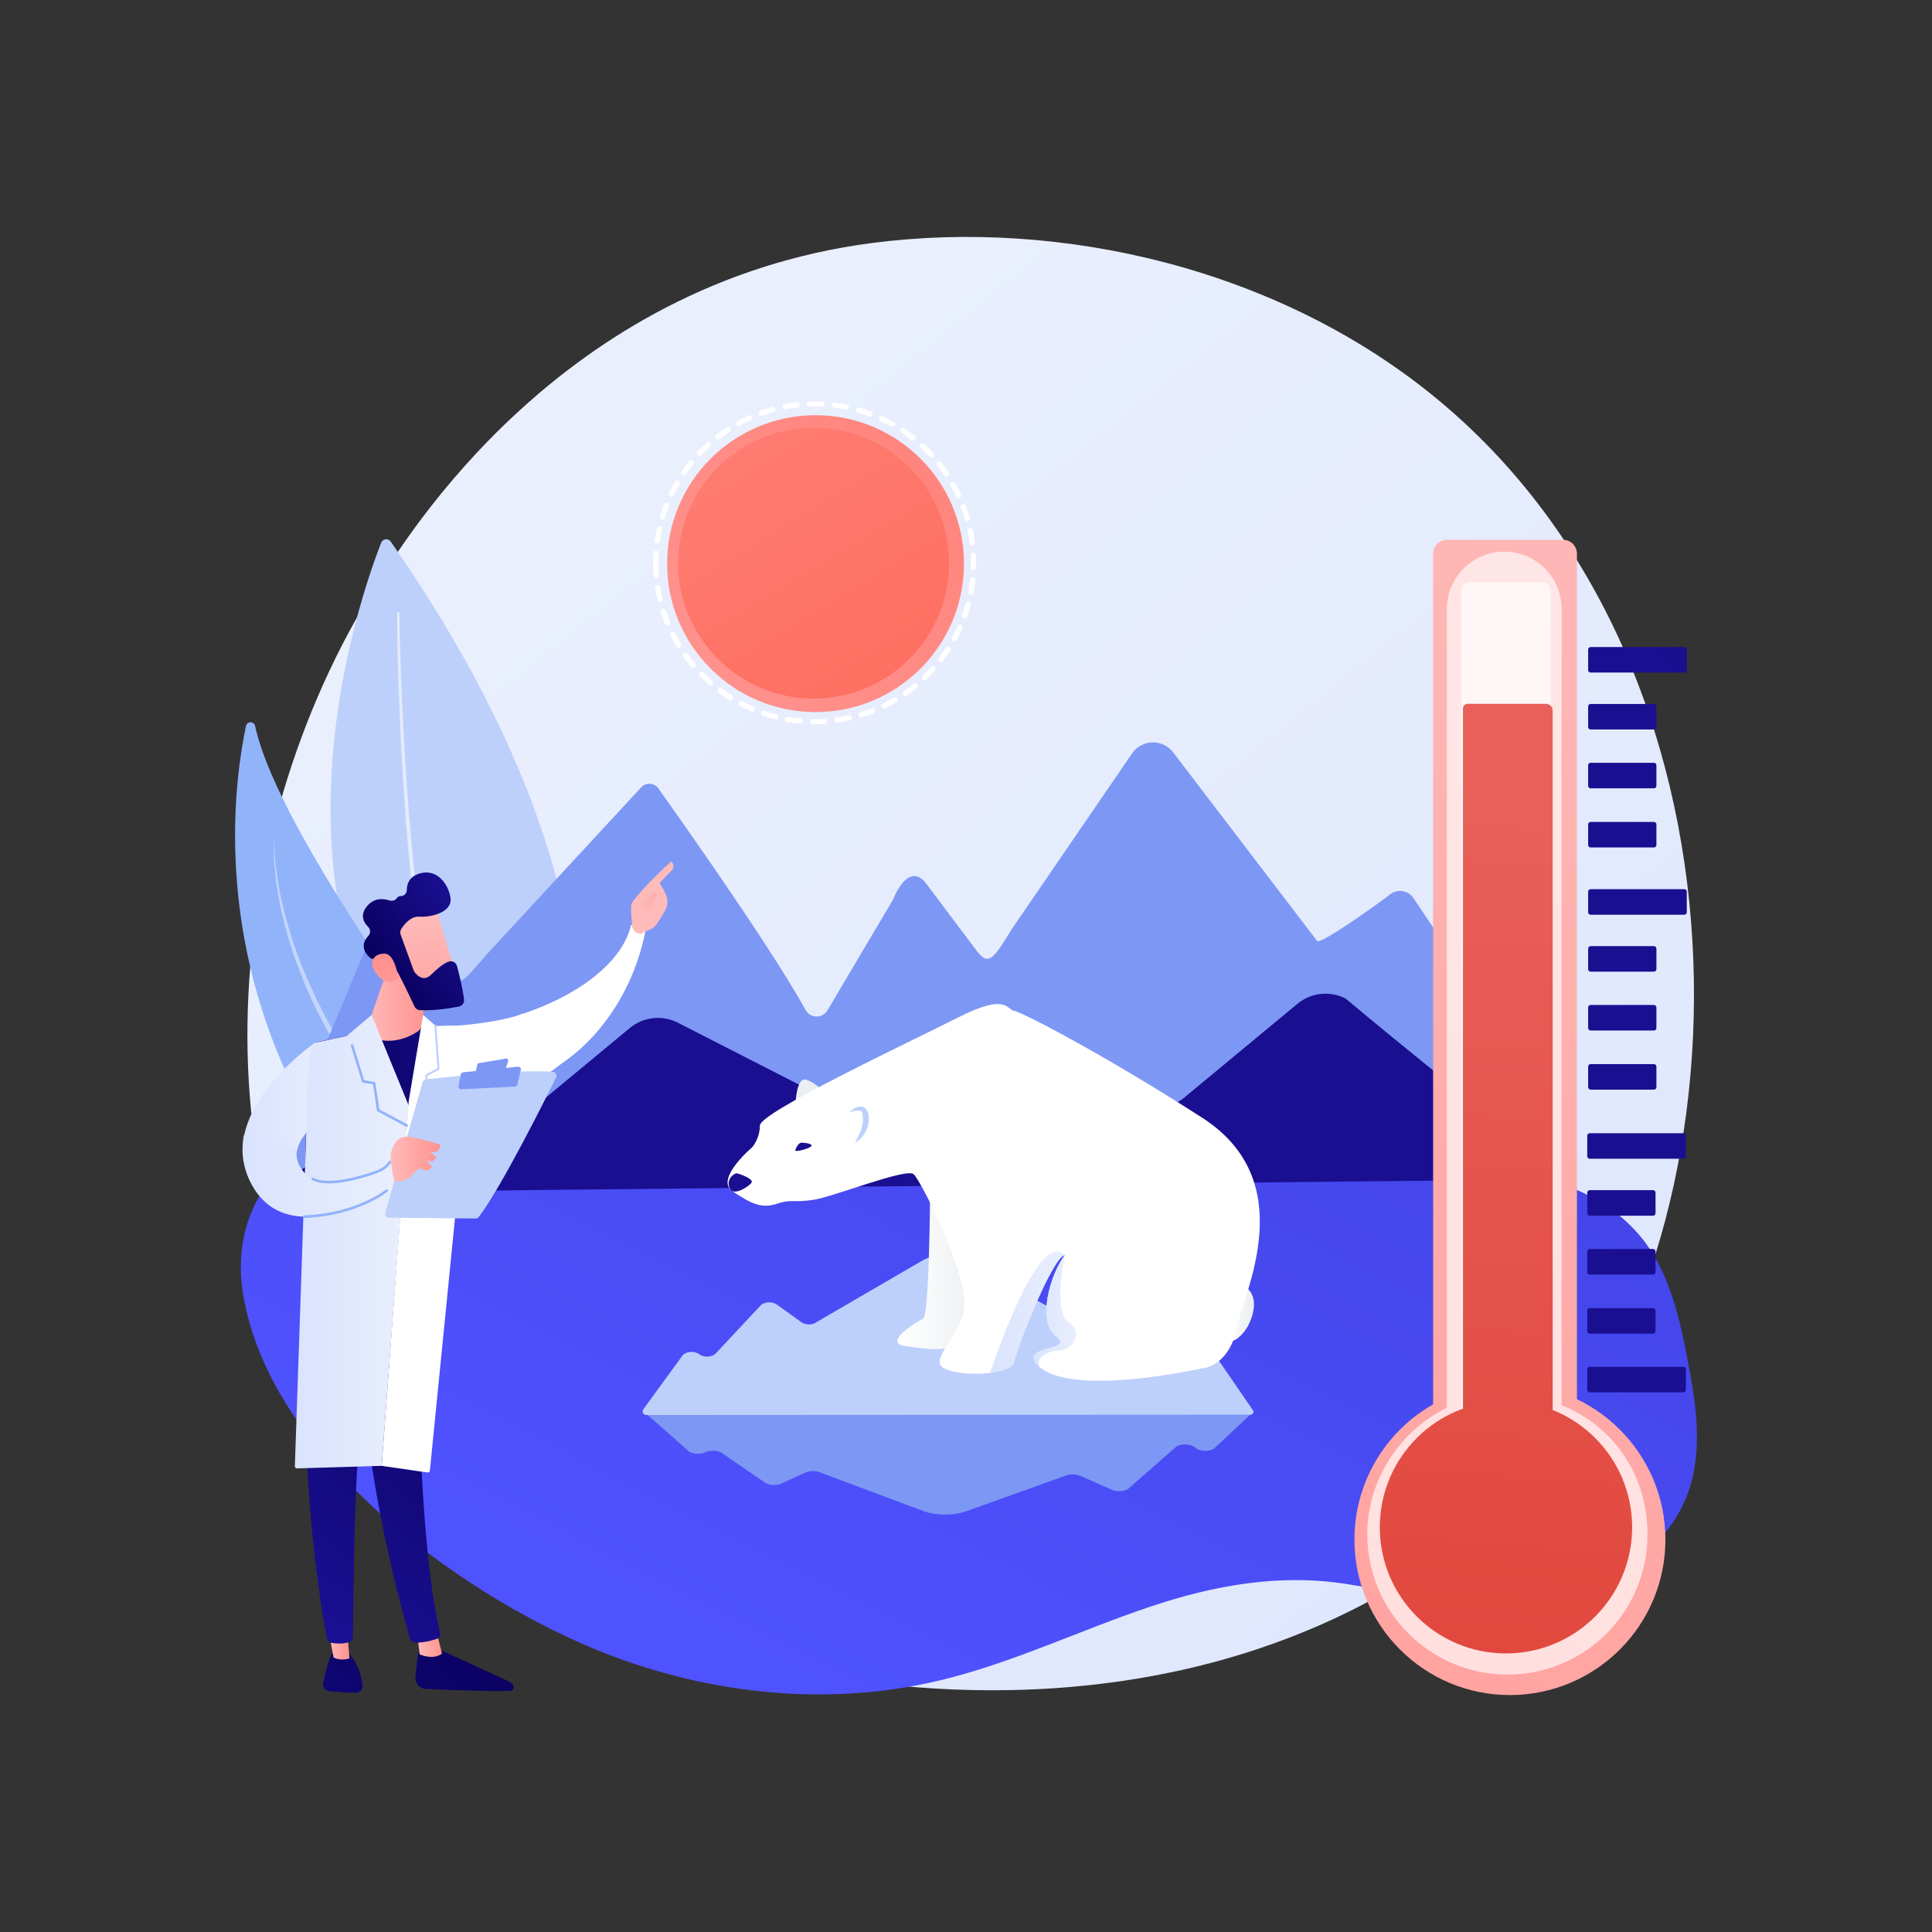 <?xml version="1.0" encoding="utf-8"?>
<!-- Generator: Adobe Illustrator 27.5.0, SVG Export Plug-In . SVG Version: 6.00 Build 0)  -->
<svg version="1.1" xmlns="http://www.w3.org/2000/svg" xmlns:xlink="http://www.w3.org/1999/xlink" x="0px" y="0px"
	 viewBox="0 0 3710 3710" style="enable-background:new 0 0 3710 3710;" xml:space="preserve">
<rect x="0" y="0" width="3710" height="3710" fill="#333333" stroke="none"/>
<g id="Illustration">
	<g>
		<linearGradient id="SVGID_1_" gradientUnits="userSpaceOnUse" x1="3614.123" y1="4069.538" x2="1130.805" y2="985.414">
			<stop  offset="0" style="stop-color:#DAE3FE"/>
			<stop  offset="1" style="stop-color:#E9EFFD"/>
		</linearGradient>
		<path style="fill:url(#SVGID_1_);" d="M2930.946,2853.271c-57.041,60.05-111.012,98.776-153.654,129.372
			c-501.246,359.65-1094.353,254.813-1220.406,229.211c-186.139-37.806-545.942-110.884-806.074-416.793
			c-393.557-462.815-332.274-1191.967-27.005-1673.29c55.839-88.042,350.794-576.697,950.289-655.062
			c362.808-47.425,785.726,48.226,1091.991,304.816C3408.967,1310.13,3363.201,2398.207,2930.946,2853.271z"/>
		<g>
			<path style="fill:#BDD0FB;" d="M731.773,1042.644c-49.632,127.296-310.207,881.022,306.159,1276.898
				c0,0,290.794-447.655-287.4-1279.287C745.475,1032.98,735.015,1034.328,731.773,1042.644z"/>
			<path style="opacity:0.57;fill:#FFFFFF;" d="M767.143,1177.94c0.462,44.146,1.775,88.348,3.441,132.502
				c1.686,44.162,3.846,88.307,6.486,132.421c5.277,88.225,12.386,176.341,22.012,264.147
				c9.686,87.784,21.749,175.322,38.216,261.907c8.104,43.316,17.664,86.31,28.722,128.814
				c11.112,42.477,23.789,84.514,39.466,125.193l0.009,0.024c1.174,3.046-0.164,6.517-2.989,7.752
				c-2.825,1.235-6.066-0.232-7.24-3.279l-0.014-0.035c-15.662-41.394-28.194-83.916-39.136-126.788
				c-10.884-42.9-20.233-86.194-28.113-129.753c-16.017-87.074-27.578-174.914-36.755-262.941
				c-9.116-88.045-15.704-176.328-20.456-264.689c-2.377-44.181-4.273-88.384-5.695-132.6c-1.403-44.222-2.45-88.43-2.647-132.701
				c-0.006-1.392,1.039-2.517,2.335-2.511c1.291,0.005,2.343,1.129,2.358,2.514L767.143,1177.94z"/>
		</g>
		<g>
			<path style="fill:#91B3FA;" d="M1023.096,2560.151c20.747,11.626,46.743-0.794,50.763-24.234
				c10.02-58.422,10.881-169.252-76.96-302.086c-121.294-183.422-460.298-626.651-507.048-839.757
				c-2.07-9.44-15.46-9.466-17.462-0.011c-21.48,101.423-55.313,359.67,69.366,648.241
				C670.318,2339.869,925.853,2505.658,1023.096,2560.151z"/>
			<path style="opacity:0.45;fill:#FFFFFF;" d="M526.932,1610.892c-0.467,11.426,0.332,22.86,1.029,34.25l1.589,17.058
				c0.576,5.678,1.47,11.326,2.188,16.987c0.393,2.826,0.73,5.66,1.168,8.478l1.486,8.433l2.975,16.854l3.679,16.717
				c1.305,5.552,2.262,11.178,3.812,16.673c10.907,44.286,25.406,87.693,43.633,129.478c18.05,41.826,38.264,82.785,61.821,121.815
				l8.642,14.745l4.343,7.359l4.681,7.152l18.72,28.608c3.153,4.75,6.164,9.574,9.432,14.264l9.785,14.082l19.57,28.162
				c26.432,37.313,53.164,74.415,80.481,111.101c27.275,36.716,54.96,73.135,82.636,109.602
				c27.623,36.502,55.601,72.791,81.912,110.383c6.679,9.318,12.905,18.977,19.284,28.512c3.244,4.73,6.176,9.679,9.213,14.552
				c2.987,4.906,6.105,9.726,8.983,14.698c11.548,19.872,21.866,40.51,29.891,62.081c0.251,0.676-0.093,1.426-0.767,1.677
				c-0.65,0.242-1.37-0.068-1.646-0.693l-0.029-0.066l-6.887-15.639l-1.719-3.905c-0.581-1.298-1.301-2.534-1.945-3.804
				l-3.969-7.568c-5.029-10.219-11.137-19.875-16.868-29.714c-2.971-4.862-6.187-9.583-9.267-14.38
				c-3.131-4.765-6.148-9.599-9.493-14.232c-6.573-9.336-12.978-18.771-19.857-27.9c-26.99-36.856-55.226-72.865-83.412-108.934
				l-42.232-54.17c-13.891-18.21-27.878-36.347-41.574-54.714c-13.812-18.276-27.424-36.707-40.921-55.223
				c-6.813-9.211-13.402-18.585-20.08-27.894l-19.948-27.99l-19.632-28.214l-9.816-14.106c-3.279-4.698-6.287-9.616-9.443-14.412
				l-18.723-28.953l-4.679-7.238l-4.344-7.447l-8.64-14.922l-8.639-14.921c-2.844-4.993-5.883-9.879-8.386-15.06l-15.695-30.71
				c-5.461-10.12-9.818-20.786-14.641-31.217c-4.656-10.509-9.711-20.843-13.644-31.661c-17.474-42.528-31.152-86.598-41.175-131.42
				c-1.443-5.559-2.305-11.252-3.399-16.886l-3.131-16.935l-2.421-17.053l-1.205-8.52c-0.345-2.848-0.589-5.71-0.887-8.563
				c-2.52-22.793-3.771-45.803-2.162-68.686c0.007-0.089,0.083-0.156,0.172-0.15
				C526.869,1610.722,526.935,1610.805,526.932,1610.892z"/>
		</g>
		
			<linearGradient id="SVGID_00000041991570550431942260000015797969917350706091_" gradientUnits="userSpaceOnUse" x1="1539.636" y1="3236.191" x2="2448.616" y2="1438.58">
			<stop  offset="0" style="stop-color:#4F52FF"/>
			<stop  offset="1" style="stop-color:#4042E2"/>
		</linearGradient>
		<path style="fill:url(#SVGID_00000041991570550431942260000015797969917350706091_);" d="M467.059,2486.792
			c51.381,306.528,405.391,567.807,672.576,678.944c208.083,86.553,442.885,113.537,662.232,61.8
			c140.173-33.062,271.009-96.736,407.574-142.468c122.829-41.132,248.96-63.642,377.925-43.062
			c123.628,19.728,244.371,45.969,370.627,27.872c121.383-17.399,242.852-88.96,283.926-204.5
			c28.792-80.99,14.88-170.262-1.333-254.674c-16.163-84.153-36.044-171.637-91.183-237.239
			c-126.604-150.623-355.459-128.209-529.281-164.103c-222.377-45.92-445.536-60.975-670.748-90.456
			c-268.145-35.101-541.063-86.498-811.657-71.992c-189.241,10.145-425.893,32.405-572.876,167.313
			C475.955,2295.811,450.831,2389.976,467.059,2486.792z"/>
		<path style="fill:#7D97F4;" d="M519.163,2259.234l195.435-467.572c19.577-46.839,43.537-58.621,63.951-31.452l84.101,111.925
			c21.61,28.759,33.977,2.432,77.741-45.704l290.919-314.555c10.293-10.951,28.346-8.304,35.062,5.141
			c0,0,209.493,292.834,280.518,422.432c9.031,16.478,32.551,16.847,42.124,0.677l125.52-212.023
			c19.576-46.837,43.537-58.622,63.95-31.455l96.397,128.289c21.609,28.758,30.705,21.486,67.125-39.464l231.899-338.632
			c18.755-27.387,58.806-28.419,78.945-2.033l276.249,361.924c4.155,8.101,95.329-55.208,140.933-89.628
			c14.105-10.646,34.256-7.231,44.118,7.433l238.915,355.229l36.592,168.229c6.882,7.083,1.878,19.067-7.929,18.986l-444.407-3.677
			l-893.066,3.897L519.163,2259.234z"/>
		
			<linearGradient id="SVGID_00000175305540216394744370000018028657002338487451_" gradientUnits="userSpaceOnUse" x1="1710.928" y1="385.702" x2="1746.54" y2="1158.981">
			<stop  offset="0" style="stop-color:#09005D"/>
			<stop  offset="1" style="stop-color:#1A0F91"/>
		</linearGradient>
		<path style="fill:url(#SVGID_00000175305540216394744370000018028657002338487451_);" d="M581.436,2244.473l163.15-120.78
			c22.581-16.717,51.986-21.137,78.484-11.799l109.166,38.471c28.05,9.885,59.23,4.321,82.129-14.656l194.939-161.551
			c26.03-21.572,62.4-25.582,92.505-10.201l460.271,235.165c28.611,14.619,63.034,11.774,88.858-7.343l137.449-101.752
			c22.58-16.716,51.984-21.136,78.481-11.799l125.125,44.096c28.05,9.885,59.229,4.321,82.128-14.656l217.225-180.019
			c26.029-21.572,62.4-25.582,92.505-10.201c0,0,265.507,223.002,439.852,346.877L596.64,2289.762
			C572.297,2290.017,561.871,2258.958,581.436,2244.473z"/>
		<g>
			
				<linearGradient id="SVGID_00000008150820966052154420000001719234235482368158_" gradientUnits="userSpaceOnUse" x1="1292.737" y1="1288.387" x2="2696.911" y2="230.17">
				<stop  offset="0" style="stop-color:#FF928E"/>
				<stop  offset="1" style="stop-color:#FE7062"/>
			</linearGradient>
			
				<circle style="fill:url(#SVGID_00000008150820966052154420000001719234235482368158_);" cx="1566.097" cy="1082.376" r="285.027"/>
			<g>
				
					<linearGradient id="SVGID_00000017488370896116461660000018245501346252371127_" gradientUnits="userSpaceOnUse" x1="953.472" y1="73.557" x2="1675.873" y2="1269.079">
					<stop  offset="0" style="stop-color:#FF928E"/>
					<stop  offset="1" style="stop-color:#FE7062"/>
				</linearGradient>
				
					<circle style="fill:url(#SVGID_00000017488370896116461660000018245501346252371127_);" cx="1562.419" cy="1081.32" r="260.075"/>
			</g>
			<g>
				<path style="fill:#FFFFFF;" d="M1564.17,1390.869c-1.454,0-2.911-0.012-4.365-0.033c-2.812-0.043-5.054-2.355-5.011-5.166
					c0.047-2.809,2.289-4.932,5.164-5.01c1.494,0.023,2.998,0.03,4.488,0.033c6.273,0,12.61-0.195,18.84-0.58
					c2.895-0.181,5.22,1.963,5.392,4.765c0.172,2.804-1.961,5.218-4.763,5.391c-6.442,0.397-12.987,0.599-19.463,0.599
					C1564.359,1390.869,1564.266,1390.869,1564.17,1390.869z M1536.191,1389.578c-0.156,0-0.315-0.007-0.47-0.021
					c-7.973-0.73-16.021-1.787-23.918-3.137c-2.769-0.474-4.63-3.102-4.157-5.873c0.474-2.769,3.104-4.626,5.873-4.157
					c7.638,1.307,15.418,2.327,23.129,3.034c2.799,0.257,4.859,2.733,4.604,5.53
					C1541.007,1387.595,1538.792,1389.578,1536.191,1389.578z M1607.199,1387.897c-2.497,0-4.673-1.838-5.031-4.38
					c-0.391-2.782,1.547-5.354,4.332-5.745c7.671-1.077,15.395-2.469,22.957-4.14c2.759-0.603,5.462,1.129,6.065,3.87
					c0.606,2.744-1.126,5.46-3.872,6.066c-7.817,1.726-15.803,3.167-23.739,4.279
					C1607.673,1387.882,1607.434,1387.897,1607.199,1387.897z M1489.453,1381.582c-0.411,0-0.831-0.051-1.249-0.157
					c-7.754-1.958-15.541-4.253-23.143-6.823c-2.66-0.899-4.091-3.786-3.19-6.449c0.898-2.661,3.782-4.087,6.449-3.19
					c7.35,2.484,14.878,4.703,22.374,6.598c2.726,0.687,4.375,3.453,3.687,6.177
					C1493.798,1380.045,1491.728,1381.582,1489.453,1381.582z M1653.504,1377.668c-2.179,0-4.193-1.413-4.862-3.605
					c-0.821-2.688,0.696-5.531,3.382-6.351c7.409-2.257,14.832-4.841,22.059-7.678c2.607-1.027,5.565,0.26,6.595,2.875
					c1.027,2.615-0.262,5.568-2.878,6.595c-7.472,2.935-15.147,5.608-22.808,7.943
					C1654.498,1377.597,1653.998,1377.668,1653.504,1377.668z M1444.542,1366.402c-0.666,0-1.345-0.133-1.997-0.412
					c-7.356-3.145-14.683-6.626-21.781-10.343c-2.488-1.303-3.448-4.377-2.146-6.866c1.305-2.487,4.375-3.453,6.87-2.146
					c6.86,3.594,13.948,6.957,21.059,10.001c2.583,1.105,3.782,4.094,2.676,6.677
					C1448.397,1365.244,1446.519,1366.402,1444.542,1366.402z M1697.689,1360.317c-1.885,0-3.7-1.053-4.578-2.865
					c-1.229-2.526-0.179-5.571,2.348-6.8c6.962-3.385,13.888-7.093,20.586-11.021c2.418-1.419,5.538-0.609,6.962,1.815
					c1.421,2.423,0.609,5.54-1.815,6.962c-6.922,4.061-14.083,7.895-21.281,11.396
					C1699.193,1360.152,1698.434,1360.317,1697.689,1360.317z M1402.556,1344.417c-0.924,0-1.861-0.25-2.699-0.778
					c-6.78-4.253-13.481-8.829-19.92-13.599c-2.256-1.672-2.729-4.859-1.057-7.116c1.673-2.257,4.859-2.734,7.118-1.058
					c6.224,4.614,12.706,9.039,19.264,13.155c2.381,1.492,3.1,4.632,1.606,7.014
					C1405.901,1343.572,1404.249,1344.417,1402.556,1344.417z M1738.615,1336.305c-1.607,0-3.19-0.76-4.177-2.179
					c-1.606-2.307-1.04-5.477,1.265-7.083c6.356-4.425,12.623-9.16,18.625-14.074c2.179-1.784,5.382-1.459,7.161,0.714
					c1.779,2.174,1.457,5.381-0.715,7.159c-6.207,5.081-12.686,9.975-19.254,14.551
					C1740.632,1336.009,1739.619,1336.305,1738.615,1336.305z M1364.462,1316.183c-1.182,0-2.372-0.411-3.332-1.247
					c-6.045-5.25-11.96-10.806-17.588-16.513c-1.971-2.001-1.948-5.222,0.053-7.196c2.004-1.974,5.22-1.948,7.194,0.051
					c5.442,5.521,11.169,10.897,17.012,15.976c2.123,1.843,2.348,5.056,0.503,7.178
					C1367.301,1315.59,1365.886,1316.183,1364.462,1316.183z M1775.321,1306.262c-1.338,0-2.676-0.527-3.677-1.57
					c-1.941-2.03-1.871-5.252,0.159-7.194c5.598-5.354,11.056-10.997,16.23-16.773c1.871-2.092,5.088-2.274,7.184-0.397
					c2.093,1.875,2.269,5.091,0.394,7.184c-5.346,5.97-10.99,11.805-16.773,17.339
					C1777.852,1305.793,1776.587,1306.262,1775.321,1306.262z M1331.177,1282.405c-1.447,0-2.885-0.614-3.892-1.807
					c-5.17-6.126-10.162-12.53-14.835-19.034c-1.64-2.282-1.12-5.46,1.159-7.1c2.285-1.636,5.458-1.123,7.101,1.161
					c4.521,6.29,9.35,12.484,14.352,18.411c1.812,2.148,1.54,5.358-0.606,7.169
					C1333.499,1282.011,1332.337,1282.405,1331.177,1282.405z M1806.95,1270.928c-1.08,0-2.166-0.341-3.087-1.047
					c-2.232-1.706-2.656-4.899-0.951-7.131c4.71-6.159,9.231-12.575,13.438-19.067c1.53-2.358,4.684-3.029,7.035-1.502
					c2.358,1.529,3.031,4.679,1.504,7.037c-4.349,6.712-9.026,13.345-13.895,19.713
					C1809.994,1270.241,1808.48,1270.928,1806.95,1270.928z M1303.484,1243.886c-1.719,0-3.395-0.871-4.352-2.448
					c-4.164-6.858-8.105-13.959-11.715-21.107c-1.265-2.509-0.262-5.568,2.249-6.835c2.507-1.265,5.568-0.262,6.833,2.247
					c3.491,6.913,7.303,13.781,11.331,20.415c1.457,2.401,0.692,5.53-1.709,6.989
					C1305.296,1243.647,1304.385,1243.886,1303.484,1243.886z M1832.739,1231.149c-0.821,0-1.653-0.199-2.424-0.618
					c-2.468-1.341-3.385-4.43-2.044-6.899c3.69-6.797,7.161-13.832,10.318-20.91c1.146-2.565,4.144-3.718,6.721-2.575
					c2.564,1.144,3.716,4.154,2.574,6.719c-3.266,7.32-6.853,14.594-10.669,21.622
					C1836.293,1230.185,1834.544,1231.149,1832.739,1231.149z M1282.094,1201.524c-2.004,0-3.902-1.189-4.71-3.157
					c-3.044-7.408-5.83-15.041-8.284-22.687c-0.861-2.675,0.613-5.54,3.286-6.399c2.686-0.856,5.541,0.616,6.399,3.289
					c2.375,7.391,5.071,14.769,8.012,21.932c1.067,2.598-0.175,5.571-2.772,6.639
					C1283.392,1201.401,1282.736,1201.524,1282.094,1201.524z M1852.033,1187.871c-0.566,0-1.139-0.094-1.703-0.295
					c-2.646-0.941-4.031-3.849-3.09-6.497c2.587-7.292,4.922-14.786,6.936-22.275c0.732-2.713,3.511-4.313,6.234-3.592
					c2.713,0.73,4.323,3.521,3.591,6.235c-2.08,7.742-4.495,15.495-7.174,23.037
					C1856.087,1186.569,1854.126,1187.871,1852.033,1187.871z M1267.573,1156.357c-2.305,0-4.392-1.577-4.948-3.917
					c-1.845-7.795-3.402-15.761-4.634-23.676c-0.431-2.777,1.471-5.377,4.246-5.81c2.809-0.416,5.379,1.471,5.81,4.246
					c1.189,7.655,2.696,15.357,4.481,22.894c0.646,2.734-1.047,5.477-3.779,6.123
					C1268.354,1156.312,1267.96,1156.357,1267.573,1156.357z M1864.354,1142.078c-0.311,0-0.623-0.03-0.941-0.088
					c-2.759-0.515-4.581-3.171-4.068-5.934c1.421-7.613,2.557-15.38,3.379-23.085c0.295-2.796,2.825-4.801,5.598-4.52
					c2.792,0.298,4.816,2.806,4.518,5.599c-0.848,7.966-2.024,15.998-3.491,23.87
					C1868.892,1140.369,1866.755,1142.078,1864.354,1142.078z M1260.276,1109.5c-2.63,0-4.859-2.029-5.064-4.697
					c-0.613-7.943-0.924-16.051-0.924-24.096c0-6.169,0.186-12.417,0.55-18.572c0.166-2.802,2.507-4.932,5.379-4.778
					c2.805,0.167,4.942,2.575,4.776,5.379c-0.351,5.955-0.53,12-0.53,17.97c0,7.787,0.301,15.63,0.891,23.315
					c0.219,2.802-1.878,5.248-4.68,5.464C1260.541,1109.495,1260.408,1109.5,1260.276,1109.5z M1869.399,1094.93
					c-0.053,0-0.103,0-0.152-0.002c-2.809-0.083-5.018-2.428-4.935-5.237c0.086-2.981,0.132-5.975,0.129-8.979
					c0-4.75-0.113-9.581-0.334-14.36c-0.133-2.807,2.037-5.189,4.846-5.319c2.825-0.139,5.184,2.04,5.316,4.846
					c0.232,4.937,0.348,9.927,0.348,14.829c0.003,3.102-0.043,6.199-0.136,9.286C1874.4,1092.75,1872.138,1094.93,1869.399,1094.93z
					 M1867.146,1047.563c-2.527,0-4.72-1.883-5.041-4.457c-0.964-7.714-2.239-15.458-3.796-23.018
					c-0.563-2.751,1.209-5.442,3.961-6.007c2.723-0.566,5.439,1.204,6.008,3.96c1.606,7.817,2.925,15.826,3.922,23.803
					c0.348,2.789-1.63,5.331-4.418,5.679C1867.57,1047.55,1867.358,1047.563,1867.146,1047.563z M1262.233,1043.913
					c-0.232,0-0.464-0.015-0.699-0.048c-2.782-0.381-4.73-2.948-4.349-5.732c1.09-7.939,2.507-15.93,4.21-23.754
					c0.603-2.742,3.316-4.483,6.055-3.889c2.746,0.598,4.485,3.309,3.889,6.053c-1.646,7.567-3.017,15.296-4.071,22.974
					C1266.917,1042.066,1264.734,1043.913,1262.233,1043.913z M1857.62,1001.114c-2.209,0-4.243-1.451-4.885-3.678
					c-2.15-7.454-4.617-14.905-7.337-22.146c-0.987-2.632,0.344-5.565,2.974-6.552c2.627-0.987,5.568,0.343,6.552,2.974
					c2.812,7.489,5.366,15.195,7.588,22.901c0.778,2.701-0.778,5.52-3.478,6.3
					C1858.564,1001.049,1858.087,1001.114,1857.62,1001.114z M1272.326,997.583c-0.487,0-0.984-0.071-1.474-0.219
					c-2.69-0.812-4.213-3.65-3.402-6.341c2.315-7.668,4.962-15.342,7.87-22.806c1.02-2.622,3.985-3.907,6.585-2.897
					c2.62,1.02,3.915,3.968,2.895,6.586c-2.809,7.219-5.369,14.64-7.605,22.058C1276.529,996.164,1274.509,997.583,1272.326,997.583
					z M1840.95,956.699c-1.915,0-3.746-1.086-4.611-2.935c-3.292-7.037-6.896-14.016-10.712-20.743
					c-1.388-2.444-0.53-5.55,1.915-6.936c2.431-1.388,5.545-0.532,6.936,1.914c3.948,6.959,7.674,14.178,11.076,21.455
					c1.192,2.545,0.093,5.573-2.451,6.764C1842.404,956.545,1841.672,956.699,1840.95,956.699z M1289.513,953.41
					c-0.742,0-1.497-0.164-2.209-0.508c-2.531-1.222-3.59-4.263-2.368-6.793c3.491-7.231,7.3-14.393,11.318-21.289
					c1.414-2.431,4.538-3.249,6.956-1.835c2.428,1.414,3.249,4.528,1.835,6.956c-3.885,6.671-7.568,13.598-10.947,20.594
					C1293.219,952.35,1291.404,953.41,1289.513,953.41z M1817.559,915.415c-1.633,0-3.24-0.785-4.22-2.242
					c-4.332-6.419-8.973-12.755-13.795-18.833c-1.746-2.201-1.378-5.402,0.821-7.148c2.209-1.747,5.402-1.376,7.148,0.821
					c4.985,6.283,9.784,12.833,14.259,19.469c1.573,2.33,0.957,5.492-1.371,7.063
					C1819.53,915.133,1818.539,915.415,1817.559,915.415z M1313.368,912.449c-1,0-2.007-0.293-2.892-0.904
					c-2.312-1.6-2.888-4.768-1.288-7.078c4.558-6.583,9.43-13.073,14.481-19.29c1.772-2.18,4.972-2.514,7.158-0.739
					c2.179,1.772,2.511,4.977,0.739,7.158c-4.889,6.013-9.602,12.292-14.011,18.661
					C1316.567,911.684,1314.981,912.449,1313.368,912.449z M1788.063,878.26c-1.365,0-2.726-0.547-3.73-1.626
					c-5.273-5.679-10.834-11.222-16.531-16.477c-2.063-1.906-2.193-5.124-0.288-7.189c1.908-2.065,5.121-2.193,7.191-0.29
					c5.886,5.432,11.636,11.162,17.088,17.033c1.911,2.059,1.792,5.278-0.268,7.189
					C1790.544,877.81,1789.302,878.26,1788.063,878.26z M1343.29,875.653c-1.259,0-2.521-0.464-3.504-1.399
					c-2.037-1.936-2.12-5.157-0.182-7.194c5.525-5.811,11.341-11.475,17.283-16.829c2.083-1.876,5.306-1.717,7.184,0.374
					c1.881,2.087,1.712,5.303-0.374,7.184c-5.747,5.18-11.374,10.659-16.72,16.283
					C1345.977,875.123,1344.635,875.653,1343.29,875.653z M1753.199,846.105c-1.103,0-2.213-0.356-3.147-1.093
					c-6.085-4.798-12.431-9.415-18.866-13.726c-2.335-1.563-2.958-4.723-1.394-7.058c1.563-2.333,4.72-2.958,7.058-1.394
					c6.651,4.455,13.213,9.23,19.502,14.19c2.206,1.739,2.583,4.939,0.845,7.144
					C1756.193,845.441,1754.703,846.105,1753.199,846.105z M1378.526,843.902c-1.524,0-3.031-0.682-4.034-1.984
					c-1.716-2.226-1.298-5.421,0.927-7.135c6.346-4.886,12.967-9.586,19.681-13.969c2.352-1.533,5.511-0.874,7.042,1.481
					c1.537,2.353,0.874,5.505-1.477,7.042c-6.495,4.238-12.901,8.784-19.039,13.509
					C1380.702,843.558,1379.609,843.902,1378.526,843.902z M1713.81,819.721c-0.845,0-1.703-0.212-2.491-0.654
					c-6.757-3.801-13.742-7.378-20.755-10.632c-2.547-1.184-3.653-4.208-2.471-6.757c1.182-2.549,4.2-3.658,6.757-2.474
					c7.25,3.365,14.468,7.063,21.457,10.993c2.448,1.378,3.319,4.48,1.941,6.929C1717.314,818.786,1715.585,819.721,1713.81,819.721
					z M1418.256,817.968c-1.798,0-3.541-0.957-4.468-2.648c-1.348-2.464-0.44-5.556,2.024-6.904
					c7.035-3.85,14.309-7.467,21.616-10.751c2.574-1.156,5.575-0.007,6.727,2.555c1.153,2.562,0.007,5.573-2.554,6.726
					c-7.068,3.176-14.1,6.674-20.907,10.397C1419.919,817.765,1419.084,817.968,1418.256,817.968z M1670.827,799.778
					c-0.59,0-1.189-0.103-1.775-0.321c-7.254-2.699-14.71-5.146-22.162-7.272c-2.703-0.77-4.269-3.586-3.498-6.288
					c0.768-2.704,3.594-4.269,6.286-3.496c7.708,2.198,15.422,4.728,22.924,7.52c2.633,0.981,3.971,3.909,2.994,6.542
					C1674.832,798.511,1672.891,799.778,1670.827,799.778z M1461.547,798.511c-2.087,0-4.044-1.295-4.79-3.375
					c-0.947-2.645,0.431-5.556,3.074-6.504c7.552-2.703,15.293-5.139,23.013-7.239c2.693-0.739,5.508,0.859,6.244,3.572
					c0.739,2.711-0.861,5.508-3.574,6.245c-7.466,2.032-14.951,4.387-22.252,7C1462.696,798.415,1462.117,798.511,1461.547,798.511z
					 M1625.234,786.773c-0.335,0-0.676-0.033-1.017-0.103c-7.572-1.532-15.319-2.786-23.023-3.728
					c-2.789-0.34-4.776-2.877-4.435-5.667c0.341-2.787,2.878-4.789,5.667-4.432c7.969,0.972,15.978,2.269,23.812,3.854
					c2.752,0.556,4.534,3.241,3.975,5.995C1629.725,785.105,1627.602,786.773,1625.234,786.773z M1507.296,786.064
					c-2.395,0-4.528-1.701-4.992-4.142c-0.523-2.761,1.288-5.422,4.051-5.945c7.853-1.491,15.882-2.69,23.855-3.566
					c2.772-0.295,5.303,1.709,5.614,4.503c0.305,2.792-1.709,5.305-4.501,5.613c-7.714,0.846-15.478,2.007-23.073,3.446
					C1507.932,786.034,1507.61,786.064,1507.296,786.064z M1578.164,781.021c-0.076,0-0.152-0.002-0.228-0.005
					c-7.704-0.338-15.594-0.391-23.341-0.139c-2.852,0.101-5.157-2.112-5.25-4.92c-0.093-2.807,2.11-5.159,4.919-5.248
					c8.006-0.258,16.157-0.207,24.123,0.143c2.806,0.124,4.982,2.499,4.856,5.306
					C1583.122,778.888,1580.87,781.021,1578.164,781.021z"/>
			</g>
		</g>
		<path style="fill:#7D97F4;" d="M1241.623,2715.359l1159.357,0.403c0.305,0,0.452,0.378,0.228,0.588l-69.369,64.898
			c-6.867,5.937-26.055,6.287-34.041,0.62l-5.574-3.956c-8.013-5.686-27.287-5.309-34.094,0.667l-91.351,80.199
			c-5.942,5.217-21.927,6.337-31.338,2.197l-61.69-27.145c-7.585-3.337-19.96-3.361-27.612-0.053l-191.231,68.44
			c-23.684,8.476-57.954,8.315-81.212-0.381l-202.27-75.631c-7.887-2.177-18.217-1.616-24.629,1.339l-46.328,21.351
			c-8.734,4.025-23.849,3.392-30.654-1.285l-84.048-57.753c-6.942-4.77-22.463-5.313-31.07-1.087l0,0
			c-8.643,4.244-24.242,3.675-31.139-1.135L1241.623,2715.359z"/>
		<path style="fill:#BDD0FB;" d="M1240.981,2717.221l1160.715-0.627c4.298-0.002,6.833-4.822,4.399-8.365l-65.717-95.676
			c-7.01-9.432-26.599-9.987-34.751-0.986l-5.691,6.284c-8.181,9.033-27.857,8.434-34.806-1.06l-93.258-127.409
			c-6.066-8.287-22.385-10.068-31.992-3.49l-62.978,43.124c-7.743,5.302-20.377,5.34-28.189,0.084l-195.224-108.728
			c-24.178-13.466-59.164-13.211-82.908,0.605l-206.494,120.152c-8.052,3.459-18.597,2.566-25.143-2.128l-47.296-33.92
			c-8.916-6.395-24.347-5.388-31.295,2.041l-85.803,91.75c-7.087,7.578-22.932,8.441-31.718,1.727l0,0
			c-8.823-6.742-24.749-5.838-31.79,1.804l-75.649,103.846C1232.07,2710.815,1235.333,2717.225,1240.981,2717.221z"/>
		<g>
			
				<linearGradient id="SVGID_00000075152285158105745010000005908459253742463678_" gradientUnits="userSpaceOnUse" x1="3900.139" y1="1126.918" x2="1885.451" y2="4810.331">
				<stop  offset="0" style="stop-color:#FEBBBA"/>
				<stop  offset="1" style="stop-color:#FF928E"/>
			</linearGradient>
			
				<circle style="fill:url(#SVGID_00000075152285158105745010000005908459253742463678_);" cx="2899.471" cy="2956.417" r="298.583"/>
			
				<linearGradient id="SVGID_00000040554994812437931090000013845477444364039079_" gradientUnits="userSpaceOnUse" x1="3500.16" y1="871.153" x2="1432.696" y2="4651.056">
				<stop  offset="0" style="stop-color:#FEBBBA"/>
				<stop  offset="1" style="stop-color:#FF928E"/>
			</linearGradient>
			<path style="fill:url(#SVGID_00000040554994812437931090000013845477444364039079_);" d="M3001.558,2936.424h-222.922
				c-14.697,0-26.61-11.914-26.61-26.61v-1846.59c0-14.696,11.914-26.61,26.61-26.61h222.922c14.696,0,26.61,11.914,26.61,26.61
				v1846.59C3028.168,2924.51,3016.254,2936.424,3001.558,2936.424z"/>
			<path style="opacity:0.66;fill:#FFFFFF;" d="M2961.427,2978.922h-139.056c-9.167,0-16.599-7.432-16.599-16.599V1134.721
				c0-9.167,7.432-16.599,16.599-16.599h139.056c9.167,0,16.599,7.432,16.599,16.599v1827.602
				C2978.026,2971.49,2970.594,2978.922,2961.427,2978.922z"/>
			<path style="opacity:0.66;fill:#FFFFFF;" d="M2998.852,2698.427V1169.985c0-61.07-49.161-110.576-110.231-110.576l0,0
				c-61.069,0-110.231,49.507-110.231,110.576v1533.268c-88.185,43.324-152.791,135.883-152.791,243.095
				c0,148.716,120.843,269.274,269.56,269.274c148.715,0,268.502-120.558,268.502-269.274
				C3163.661,2834.977,3100.604,2739.407,2998.852,2698.427z"/>
			
				<linearGradient id="SVGID_00000007387739269963882790000001444909117349473936_" gradientUnits="userSpaceOnUse" x1="2810.643" y1="3197.713" x2="2948.32" y2="1509.876">
				<stop  offset="0" style="stop-color:#E1473D"/>
				<stop  offset="1" style="stop-color:#E9605A"/>
			</linearGradient>
			<path style="fill:url(#SVGID_00000007387739269963882790000001444909117349473936_);" d="M2974.219,2963.22h-157.558
				c-4.058,0-7.348-3.29-7.348-7.348V1360.509c0-4.977,4.035-9.012,9.012-9.012h150.372c7.108,0,12.87,5.762,12.87,12.87v1591.505
				C2981.567,2959.93,2978.277,2963.22,2974.219,2963.22z"/>
			
				<linearGradient id="SVGID_00000091016620398135700290000017699444550252363691_" gradientUnits="userSpaceOnUse" x1="2870.05" y1="3200.637" x2="3007.406" y2="1516.731">
				<stop  offset="0" style="stop-color:#E1473D"/>
				<stop  offset="1" style="stop-color:#E9605A"/>
			</linearGradient>
			
				<circle style="fill:url(#SVGID_00000091016620398135700290000017699444550252363691_);" cx="2891.899" cy="2932.78" r="242.273"/>
			
				<linearGradient id="SVGID_00000160165180245813872950000017747324579283911358_" gradientUnits="userSpaceOnUse" x1="4387.363" y1="1258.867" x2="3879.314" y2="1826.37">
				<stop  offset="0" style="stop-color:#09005D"/>
				<stop  offset="1" style="stop-color:#1A0F91"/>
			</linearGradient>
			<path style="fill:url(#SVGID_00000160165180245813872950000017747324579283911358_);" d="M3232.661,2673.707h-179.957
				c-2.597,0-4.723-2.125-4.723-4.723v-39.563c0-2.597,2.125-4.723,4.723-4.723h179.957c2.598,0,4.723,2.125,4.723,4.723v39.563
				C3237.384,2671.582,3235.259,2673.707,3232.661,2673.707z"/>
			
				<linearGradient id="SVGID_00000072260479143276093960000016078248557040061857_" gradientUnits="userSpaceOnUse" x1="4150.538" y1="1074.842" x2="3642.488" y2="1642.345">
				<stop  offset="0" style="stop-color:#09005D"/>
				<stop  offset="1" style="stop-color:#1A0F91"/>
			</linearGradient>
			<path style="fill:url(#SVGID_00000072260479143276093960000016078248557040061857_);" d="M3232.661,2225.143h-179.957
				c-2.597,0-4.723-2.125-4.723-4.723v-39.563c0-2.597,2.125-4.723,4.723-4.723h179.957c2.598,0,4.723,2.125,4.723,4.723v39.563
				C3237.384,2223.018,3235.259,2225.143,3232.661,2225.143z"/>
			
				<linearGradient id="SVGID_00000161620364405931969750000009917242591762926526_" gradientUnits="userSpaceOnUse" x1="4337.231" y1="1169.611" x2="3818.698" y2="1748.824">
				<stop  offset="0" style="stop-color:#09005D"/>
				<stop  offset="1" style="stop-color:#1A0F91"/>
			</linearGradient>
			<path style="fill:url(#SVGID_00000161620364405931969750000009917242591762926526_);" d="M3174.347,2561.021h-121.644
				c-2.597,0-4.723-2.125-4.723-4.723v-39.563c0-2.597,2.125-4.723,4.723-4.723h121.644c2.597,0,4.723,2.125,4.723,4.723v39.563
				C3179.07,2558.896,3176.945,2561.021,3174.347,2561.021z"/>
			
				<linearGradient id="SVGID_00000006700345662564363840000006095166292973242269_" gradientUnits="userSpaceOnUse" x1="4276.04" y1="1124.402" x2="3757.507" y2="1703.615">
				<stop  offset="0" style="stop-color:#09005D"/>
				<stop  offset="1" style="stop-color:#1A0F91"/>
			</linearGradient>
			<path style="fill:url(#SVGID_00000006700345662564363840000006095166292973242269_);" d="M3174.347,2447.461h-121.644
				c-2.597,0-4.723-2.125-4.723-4.723v-39.563c0-2.597,2.125-4.722,4.723-4.722h121.644c2.597,0,4.723,2.125,4.723,4.722v39.563
				C3179.07,2445.336,3176.945,2447.461,3174.347,2447.461z"/>
			
				<linearGradient id="SVGID_00000015345084775935818740000016725356194537400737_" gradientUnits="userSpaceOnUse" x1="4215.162" y1="1079.427" x2="3696.628" y2="1658.64">
				<stop  offset="0" style="stop-color:#09005D"/>
				<stop  offset="1" style="stop-color:#1A0F91"/>
			</linearGradient>
			<path style="fill:url(#SVGID_00000015345084775935818740000016725356194537400737_);" d="M3174.347,2334.483h-121.644
				c-2.597,0-4.723-2.125-4.723-4.723v-39.563c0-2.597,2.125-4.723,4.723-4.723h121.644c2.597,0,4.723,2.125,4.723,4.723v39.563
				C3179.07,2332.358,3176.945,2334.483,3174.347,2334.483z"/>
			
				<linearGradient id="SVGID_00000107559842032722942310000017099767248597937334_" gradientUnits="userSpaceOnUse" x1="3904.027" y1="883.494" x2="3395.977" y2="1450.996">
				<stop  offset="0" style="stop-color:#09005D"/>
				<stop  offset="1" style="stop-color:#1A0F91"/>
			</linearGradient>
			<path style="fill:url(#SVGID_00000107559842032722942310000017099767248597937334_);" d="M3234.377,1756.519H3054.42
				c-2.598,0-4.723-2.125-4.723-4.723v-39.563c0-2.598,2.125-4.723,4.723-4.723h179.957c2.597,0,4.723,2.125,4.723,4.723v39.563
				C3239.1,1754.394,3236.975,1756.519,3234.377,1756.519z"/>
			
				<linearGradient id="SVGID_00000050653640067941496840000010586586340567689359_" gradientUnits="userSpaceOnUse" x1="4085.6" y1="983.981" x2="3567.067" y2="1563.194">
				<stop  offset="0" style="stop-color:#09005D"/>
				<stop  offset="1" style="stop-color:#1A0F91"/>
			</linearGradient>
			<path style="fill:url(#SVGID_00000050653640067941496840000010586586340567689359_);" d="M3176.064,2092.397H3054.42
				c-2.598,0-4.723-2.125-4.723-4.723v-39.563c0-2.598,2.125-4.723,4.723-4.723h121.644c2.597,0,4.722,2.125,4.722,4.723v39.563
				C3180.786,2090.272,3178.661,2092.397,3176.064,2092.397z"/>
			
				<linearGradient id="SVGID_00000018925437784661530750000017951122790698887866_" gradientUnits="userSpaceOnUse" x1="4024.409" y1="938.772" x2="3505.876" y2="1517.985">
				<stop  offset="0" style="stop-color:#09005D"/>
				<stop  offset="1" style="stop-color:#1A0F91"/>
			</linearGradient>
			<path style="fill:url(#SVGID_00000018925437784661530750000017951122790698887866_);" d="M3176.064,1978.836H3054.42
				c-2.598,0-4.723-2.125-4.723-4.723v-39.563c0-2.598,2.125-4.723,4.723-4.723h121.644c2.597,0,4.722,2.125,4.722,4.723v39.563
				C3180.786,1976.711,3178.661,1978.836,3176.064,1978.836z"/>
			
				<linearGradient id="SVGID_00000127765437114722117720000014430586141786352796_" gradientUnits="userSpaceOnUse" x1="3963.53" y1="893.797" x2="3444.998" y2="1473.01">
				<stop  offset="0" style="stop-color:#09005D"/>
				<stop  offset="1" style="stop-color:#1A0F91"/>
			</linearGradient>
			<path style="fill:url(#SVGID_00000127765437114722117720000014430586141786352796_);" d="M3176.064,1865.859H3054.42
				c-2.598,0-4.723-2.125-4.723-4.723v-39.563c0-2.597,2.125-4.723,4.723-4.723h121.644c2.597,0,4.722,2.125,4.722,4.723v39.563
				C3180.786,1863.733,3178.661,1865.859,3176.064,1865.859z"/>
			
				<linearGradient id="SVGID_00000057845339256840387890000005537423506380021693_" gradientUnits="userSpaceOnUse" x1="3658.509" y1="692.714" x2="3150.459" y2="1260.217">
				<stop  offset="0" style="stop-color:#09005D"/>
				<stop  offset="1" style="stop-color:#1A0F91"/>
			</linearGradient>
			<path style="fill:url(#SVGID_00000057845339256840387890000005537423506380021693_);" d="M3234.377,1291.491H3054.42
				c-2.598,0-4.723-2.125-4.723-4.723v-39.563c0-2.598,2.125-4.723,4.723-4.723h179.957c2.597,0,4.723,2.125,4.723,4.723v39.563
				C3239.1,1289.366,3236.975,1291.491,3234.377,1291.491z"/>
			
				<linearGradient id="SVGID_00000032610645687487586520000009961190287402400131_" gradientUnits="userSpaceOnUse" x1="3835.017" y1="798.86" x2="3316.484" y2="1378.073">
				<stop  offset="0" style="stop-color:#09005D"/>
				<stop  offset="1" style="stop-color:#1A0F91"/>
			</linearGradient>
			<path style="fill:url(#SVGID_00000032610645687487586520000009961190287402400131_);" d="M3176.064,1627.369H3054.42
				c-2.598,0-4.723-2.125-4.723-4.723v-39.563c0-2.597,2.125-4.723,4.723-4.723h121.644c2.597,0,4.722,2.125,4.722,4.723v39.563
				C3180.786,1625.244,3178.661,1627.369,3176.064,1627.369z"/>
			
				<linearGradient id="SVGID_00000179638573076438058550000014901027085698647179_" gradientUnits="userSpaceOnUse" x1="3773.823" y1="753.654" x2="3255.291" y2="1332.867">
				<stop  offset="0" style="stop-color:#09005D"/>
				<stop  offset="1" style="stop-color:#1A0F91"/>
			</linearGradient>
			<path style="fill:url(#SVGID_00000179638573076438058550000014901027085698647179_);" d="M3176.064,1513.808H3054.42
				c-2.598,0-4.723-2.125-4.723-4.723v-39.563c0-2.598,2.125-4.723,4.723-4.723h121.644c2.597,0,4.722,2.125,4.722,4.723v39.563
				C3180.786,1511.683,3178.661,1513.808,3176.064,1513.808z"/>
			
				<linearGradient id="SVGID_00000008867663834853344920000013703794184673053331_" gradientUnits="userSpaceOnUse" x1="3712.944" y1="708.68" x2="3194.411" y2="1287.892">
				<stop  offset="0" style="stop-color:#09005D"/>
				<stop  offset="1" style="stop-color:#1A0F91"/>
			</linearGradient>
			<path style="fill:url(#SVGID_00000008867663834853344920000013703794184673053331_);" d="M3176.064,1400.831H3054.42
				c-2.598,0-4.723-2.125-4.723-4.723v-39.563c0-2.598,2.125-4.723,4.723-4.723h121.644c2.597,0,4.722,2.125,4.722,4.723v39.563
				C3180.786,1398.705,3178.661,1400.831,3176.064,1400.831z"/>
		</g>
		<g>
			
				<linearGradient id="SVGID_00000111159595133736938260000007230367811762036359_" gradientUnits="userSpaceOnUse" x1="19.848" y1="3114.391" x2="-515.253" y2="3696.431" gradientTransform="matrix(1 0 0 1 955.163 0)">
				<stop  offset="0" style="stop-color:#09005D"/>
				<stop  offset="1" style="stop-color:#1A0F91"/>
			</linearGradient>
			<path style="fill:url(#SVGID_00000111159595133736938260000007230367811762036359_);" d="M805.865,3157.749
				c0,0-5.542,31.372-8.258,62.427c-1.062,12.136,8.295,22.675,20.468,23.183c41.356,1.722,129.818,5.071,161.562,3.655
				c4.772-0.213,7.892-5.098,6.126-9.537c-1.48-3.719-4.334-6.725-7.971-8.397l-146.124-67.158L805.865,3157.749z"/>
			
				<linearGradient id="SVGID_00000031889942453211447470000001353484869037117354_" gradientUnits="userSpaceOnUse" x1="-153.838" y1="3157.62" x2="-106.308" y2="3157.62" gradientTransform="matrix(1 0 0 1 955.163 0)">
				<stop  offset="0" style="stop-color:#FEBBBA"/>
				<stop  offset="1" style="stop-color:#FF928E"/>
			</linearGradient>
			<path style="fill:url(#SVGID_00000031889942453211447470000001353484869037117354_);" d="M801.326,3139.316l4.452,37.525
				c0,0,25.597,11.916,43.078-1.501l-10.6-41.819L801.326,3139.316z"/>
			
				<linearGradient id="SVGID_00000155129982809294924000000015481953229386401454_" gradientUnits="userSpaceOnUse" x1="61.981" y1="2456.166" x2="-393.338" y2="3073.293" gradientTransform="matrix(1 0 0 1 955.163 0)">
				<stop  offset="0" style="stop-color:#09005D"/>
				<stop  offset="1" style="stop-color:#1A0F91"/>
			</linearGradient>
			<path style="fill:url(#SVGID_00000155129982809294924000000015481953229386401454_);" d="M804.671,2433.83
				c-1.923,9.8-10.323,489.018,40.902,703.772c0.836,3.504-0.94,7.116-4.276,8.479c-7.857,3.209-23.259,7.858-41.718,8.478
				c-5.716,0.192-10.842-3.523-12.454-9.011c-14.642-49.826-84.807-299.47-93.96-537.947c-10.228-266.475,0-9.073,0-9.073
				l5.998-164.719L804.671,2433.83z"/>
			
				<linearGradient id="SVGID_00000170957874613461366080000003609969962649092777_" gradientUnits="userSpaceOnUse" x1="-100.194" y1="3004.031" x2="-635.294" y2="3586.071" gradientTransform="matrix(1 0 0 1 955.163 0)">
				<stop  offset="0" style="stop-color:#09005D"/>
				<stop  offset="1" style="stop-color:#1A0F91"/>
			</linearGradient>
			<path style="fill:url(#SVGID_00000170957874613461366080000003609969962649092777_);" d="M637.774,3174.116
				c0,0-8.821,15.837-17.362,57.922c-1.542,7.601,3.768,14.875,11.487,15.634c13.656,1.343,34.679,3.07,51.518,2.954
				c7.763-0.053,13.821-6.813,12.886-14.519c-1.866-15.362-7.677-40.564-25.628-60.208L637.774,3174.116z"/>
			
				<linearGradient id="SVGID_00000145747171867753763800000012539374300229841562_" gradientUnits="userSpaceOnUse" x1="-325.137" y1="3155.183" x2="-284.099" y2="3155.183" gradientTransform="matrix(1 0 0 1 955.163 0)">
				<stop  offset="0" style="stop-color:#FEBBBA"/>
				<stop  offset="1" style="stop-color:#FF928E"/>
			</linearGradient>
			<path style="fill:url(#SVGID_00000145747171867753763800000012539374300229841562_);" d="M630.027,3125.85l10.403,56.748
				c0,0,10.287,7.651,30.635,2.104l-4.966-61.057L630.027,3125.85z"/>
			
				<linearGradient id="SVGID_00000113353171974067387050000007870811247387265691_" gradientUnits="userSpaceOnUse" x1="-19.167" y1="2396.293" x2="-474.487" y2="3013.42" gradientTransform="matrix(1 0 0 1 955.163 0)">
				<stop  offset="0" style="stop-color:#09005D"/>
				<stop  offset="1" style="stop-color:#1A0F91"/>
			</linearGradient>
			<path style="fill:url(#SVGID_00000113353171974067387050000007870811247387265691_);" d="M601.922,2448.535
				c-41.895,252.84,9.088,624.914,26.282,697.738c1.053,4.459,4.651,7.875,9.17,8.624c7.675,1.272,20.311,2.311,32.768-1.308
				c4.292-1.247,7.308-5.118,7.483-9.584c2.307-58.876-1.845-420.317,37.191-563.16c1.979-7.239,6.399-13.552,12.515-17.901
				l75.767-53.864l5.809-87.067L601.922,2448.535z"/>
			
				<linearGradient id="SVGID_00000159447017695243013170000009465092062690677665_" gradientUnits="userSpaceOnUse" x1="-368.885" y1="2225.183" x2="42.352" y2="2225.183" gradientTransform="matrix(1 0 0 1 955.163 0)">
				<stop  offset="0" style="stop-color:#09005D"/>
				<stop  offset="1" style="stop-color:#1A0F91"/>
			</linearGradient>
			<path style="fill:url(#SVGID_00000159447017695243013170000009465092062690677665_);" d="M868.879,1969.453
				c-125.552-2.075-264.084,32.966-264.084,32.966c-37.424,218.37-6.544,470.244-6.544,470.244
				c97.199,25.49,206.845-15.584,206.845-15.584c16.155-91.273,91.531-348.146,91.531-348.146
				c61.344-7.614,48.021-57.953,89.636-81.352c-31.743-36.795,17.15-18.954,10.65-46.63
				C952.522,1994.746,907.603,1970.093,868.879,1969.453z"/>
			<path style="fill:#FFFFFF;" d="M1239.736,1784.522c-12.333-14.897-27.943-7.85-27.943-7.85
				c-18.476,78.045-115.353,141.325-214.88,172.256c6.5,27.677,21.464,74.497,53.207,111.292
				C1215.295,1967.349,1239.736,1784.522,1239.736,1784.522z"/>
			<g>
				
					<linearGradient id="SVGID_00000047770836281710574490000017536532899521369221_" gradientUnits="userSpaceOnUse" x1="10217.299" y1="1876.911" x2="10380.24" y2="2247.639" gradientTransform="matrix(-1 0 0 1 11402.941 0)">
					<stop  offset="0" style="stop-color:#FEBBBA"/>
					<stop  offset="1" style="stop-color:#FF928E"/>
				</linearGradient>
				<path style="fill:url(#SVGID_00000047770836281710574490000017536532899521369221_);" d="M1236.743,1788.311
					c1.291,4.102-13.654,10.35-22.453-6.43c-0.308-8.042-5.198-42.494-0.393-49.046c25.594-34.892,75.213-78.631,75.213-78.631
					c8.386,8.275,1.477,16.404,1.477,16.404l-24.071,25.075c5.034,9.099,11.176,16.778,14.054,27.784
					c2.18,8.334,0.847,17.24-3.363,24.825c-4.225,7.612-9.99,17.507-15.44,25.251
					C1251.451,1788.2,1236.743,1788.311,1236.743,1788.311z"/>
				
					<linearGradient id="SVGID_00000173868133830916319040000000572209531188993416_" gradientUnits="userSpaceOnUse" x1="283.407" y1="1753.446" x2="351.396" y2="1648.914" gradientTransform="matrix(1 0 0 1 955.163 0)">
					<stop  offset="0" style="stop-color:#FEBBBA"/>
					<stop  offset="1" style="stop-color:#FF928E"/>
				</linearGradient>
				<path style="fill:url(#SVGID_00000173868133830916319040000000572209531188993416_);" d="M1255.987,1711.954l-21.936,18.595
					l-6.887,18.514l19.557,21.697c0,0,6.576-36.735,11.464-44.686C1263.072,1718.123,1260.538,1714.278,1255.987,1711.954z"/>
			</g>
			
				<linearGradient id="SVGID_00000106846821698567961870000013436184159321841589_" gradientUnits="userSpaceOnUse" x1="468.237" y1="2106.435" x2="652.952" y2="2106.435">
				<stop  offset="0" style="stop-color:#DAE3FE"/>
				<stop  offset="1" style="stop-color:#E9EFFD"/>
			</linearGradient>
			<path style="fill:url(#SVGID_00000106846821698567961870000013436184159321841589_);" d="M652.952,2123.99l-48.156-121.571
				c0,0-117.272,79.681-136.558,180.708c22.158,1.632,62.48,7.396,101.947,27.324C578.857,2162.748,652.952,2123.99,652.952,2123.99
				z"/>
			
				<linearGradient id="SVGID_00000141423435858777234410000002968676292273054906_" gradientUnits="userSpaceOnUse" x1="-253.639" y1="1933.049" x2="-132.145" y2="1933.049" gradientTransform="matrix(1 0 0 1 955.163 0)">
				<stop  offset="0" style="stop-color:#FEBBBA"/>
				<stop  offset="1" style="stop-color:#FF928E"/>
			</linearGradient>
			<path style="fill:url(#SVGID_00000141423435858777234410000002968676292273054906_);" d="M741.706,1867.525l-39.949,115.529
				c-0.661,1.914,0.125,4.033,1.897,5.013c10.89,6.021,50.123,23.424,97.402-6.552c4.925-3.122,8.278-8.215,9.026-13.999
				l12.936-99.99H741.706z"/>
			
				<linearGradient id="SVGID_00000153704647259494051020000006962091225190073990_" gradientUnits="userSpaceOnUse" x1="566.219" y1="2384.324" x2="784.868" y2="2384.324">
				<stop  offset="0" style="stop-color:#DAE3FE"/>
				<stop  offset="1" style="stop-color:#E9EFFD"/>
			</linearGradient>
			<path style="fill:url(#SVGID_00000153704647259494051020000006962091225190073990_);" d="M665.887,1989.413l47.67-40.485
				l71.311,174.101l-52.003,691.833l-162.365,4.856c-1.148,0.034-2.259-0.408-3.07-1.222c-0.811-0.814-1.248-1.927-1.209-3.075
				l22.668-665.581c0,0,0.622-143.823,15.906-147.422C620.08,1998.821,665.887,1989.413,665.887,1989.413z"/>
			<path style="fill:#FFFFFF;" d="M784.868,2114.092l27.618-165.164l23.639,20.779l49.833-0.484l10.669,139.709l-71.106,714.909
				c-0.112,1.129-0.681,2.163-1.574,2.862c-0.893,0.699-2.033,1.003-3.156,0.841l-87.925-12.683L784.868,2114.092z"/>
			<path style="fill:#FFFFFF;" d="M879.413,1969.411c0,0,80.091-5.519,126.327-23.317c54.296,96.501,68.413,99.333,68.413,99.333
				s-65.768,58.344-177.527,63.504C784.868,2114.092,879.413,1969.411,879.413,1969.411z"/>
			
				<linearGradient id="SVGID_00000157295870270903741940000016631936980893070476_" gradientUnits="userSpaceOnUse" x1="-149.742" y1="2157.686" x2="77.035" y2="1994.483" gradientTransform="matrix(1 0 0 1 955.163 0)">
				<stop  offset="0" style="stop-color:#9CFFFB"/>
				<stop  offset="1" style="stop-color:#9BFFFA"/>
			</linearGradient>
			<polygon style="fill:url(#SVGID_00000157295870270903741940000016631936980893070476_);" points="814.093,2121.618 
				814.093,2138.552 878.685,2134.789 878.685,2115.973 			"/>
			<path style="fill:#91B3FA;" d="M781.021,2163.887c-0.397,0-0.802-0.095-1.184-0.298l-54.789-29.425
				c-0.691-0.373-1.168-1.052-1.287-1.831l-7.413-49.966l-19.434-3.448c-0.922-0.163-1.669-0.826-1.947-1.72l-21.142-68.677
				c-0.405-1.319,0.334-2.713,1.652-3.118c1.311-0.413,2.709,0.334,3.115,1.649l20.697,67.223l19.696,3.496
				c1.057,0.187,1.875,1.029,2.034,2.09l7.492,50.503l53.693,28.833c1.208,0.651,1.668,2.165,1.017,3.377
				C782.769,2163.41,781.911,2163.887,781.021,2163.887z"/>
			<path style="fill:#BDD0FB;" d="M794.043,2146.773c-0.318,0-0.636-0.079-0.93-0.246c-0.898-0.512-1.208-1.653-0.699-2.55
				l28.65-50.225l-4.711-28.272c-0.135-0.791,0.254-1.581,0.961-1.958l22.794-12.128l-5.848-81.552
				c-0.072-1.033,0.699-1.927,1.732-2.002c1.2-0.131,1.931,0.707,2.002,1.732l5.935,82.768c0.056,0.739-0.334,1.438-0.985,1.788
				l-22.683,12.069l4.6,27.601c0.072,0.421-0.008,0.858-0.214,1.231l-28.976,50.801
				C795.323,2146.436,794.695,2146.773,794.043,2146.773z"/>
			<g>
				
					<linearGradient id="SVGID_00000067201498412258244180000016044583178298737291_" gradientUnits="userSpaceOnUse" x1="465.709" y1="2258.007" x2="773.005" y2="2258.007">
					<stop  offset="0" style="stop-color:#DAE3FE"/>
					<stop  offset="1" style="stop-color:#E9EFFD"/>
				</linearGradient>
				<path style="fill:url(#SVGID_00000067201498412258244180000016044583178298737291_);" d="M755.58,2234.823
					c0,0-131.667,74.413-176.093,10.873c-9.224-13.193-11.429-26.305-9.157-38.806c-39.467-19.928-79.789-25.692-101.947-27.324
					c-5.815,30.457-2.741,62.849,15.156,95.587c77.82,142.355,289.466-7.867,289.466-7.867L755.58,2234.823z"/>
				<g>
					<path style="fill:#BDD0FB;" d="M739.76,2328.962l71.859-250.948c0.816-2.848,3.246-4.927,6.189-5.269
						c13.02-1.519,50.745-5.784,94.303-9.468c52.468-4.438,113.397-8.035,149.807-4.975c5.176,0.434,8.304,5.91,6.002,10.567
						c-20.705,41.888-105.872,212.281-148.52,268.099c-1.413,1.849-3.598,2.93-5.925,2.909l-166.726-1.552
						C741.899,2338.281,738.425,2333.627,739.76,2328.962z"/>
					<path style="fill:#7D97F4;" d="M919.566,2041.521l52.099-8.681c2.775-0.462,5.047,2.189,4.166,4.86l-5.158,15.628
						c-0.449,1.36-1.636,2.345-3.056,2.535l-50.135,6.697c-2.594,0.346-4.733-2.011-4.136-4.558l3.193-13.645
						C916.883,2042.888,918.077,2041.769,919.566,2041.521z"/>
					<path style="fill:#7D97F4;" d="M880.555,2085.627l4.292-22.356c0.43-2.243,2.282-3.937,4.553-4.167l105.228-10.678
						c3.542-0.359,6.378,2.887,5.547,6.348l-6.691,27.858c-0.535,2.229-2.475,3.839-4.765,3.954l-102.829,5.177
						C882.543,2091.931,879.924,2088.918,880.555,2085.627z"/>
					
						<linearGradient id="SVGID_00000169535208156332083900000016900471456748305568_" gradientUnits="userSpaceOnUse" x1="-204.974" y1="2225.787" x2="-109.239" y2="2225.787" gradientTransform="matrix(1 0 0 1 955.163 0)">
						<stop  offset="0" style="stop-color:#FEBBBA"/>
						<stop  offset="1" style="stop-color:#FF928E"/>
					</linearGradient>
					<path style="fill:url(#SVGID_00000169535208156332083900000016900471456748305568_);" d="M757.122,2268.333
						c0,0-10.01-41.161-5.972-55.764c4.038-14.604,11.861-33.379,37.938-29.207c26.077,4.172,56.838,15.158,56.838,15.158
						s-1.554,19.021-21.373,12.884l12.29,9.51c0,0-1.756,15.23-18.497,7.094l11.431,12.612c0,0-7.189,12.509-19.506,4.486
						C797.953,2237.082,792.049,2273.29,757.122,2268.333z"/>
				</g>
			</g>
			<path style="fill:#91B3FA;" d="M631.615,2272.543c-12.362,0-23.716-1.827-32.368-6.578c-1.208-0.659-1.653-2.177-0.985-3.385
				c0.659-1.208,2.169-1.652,3.385-0.985c34.744,19.076,121.027-13.769,121.885-14.103c0.262-0.092,16.796-5.84,22.667-17.285
				c0.628-1.223,2.121-1.716,3.353-1.084c1.224,0.628,1.708,2.133,1.081,3.357c-6.793,13.26-24.646,19.445-25.4,19.704
				C722.53,2253.225,671.785,2272.543,631.615,2272.543z"/>
			<path style="fill:#91B3FA;" d="M584.143,2338.865c-1.343,0-2.447-1.061-2.495-2.407c-0.048-1.378,1.033-2.534,2.407-2.582
				c99.615-3.428,156.438-49.041,157.002-49.501c1.065-0.87,2.638-0.711,3.512,0.35c0.874,1.064,0.715,2.638-0.35,3.508
				c-0.572,0.473-58.595,47.138-159.989,50.634C584.199,2338.865,584.167,2338.865,584.143,2338.865z"/>
			<g>
				
					<linearGradient id="SVGID_00000131362424138497373670000009619569185412320129_" gradientUnits="userSpaceOnUse" x1="-740.962" y1="-923.266" x2="-909.521" y2="-700.276" gradientTransform="matrix(0.812 -0.584 0.584 0.812 1950.415 2074.841)">
					<stop  offset="0" style="stop-color:#FEBBBA"/>
					<stop  offset="1" style="stop-color:#FF928E"/>
				</linearGradient>
				<path style="fill:url(#SVGID_00000131362424138497373670000009619569185412320129_);" d="M835.86,1738.344
					c1.299,1.803,41.821,143.042,41.821,143.042l-81.137,21.423l-58.295-128.159C738.249,1774.65,814.122,1708.15,835.86,1738.344z"
					/>
				
					<linearGradient id="SVGID_00000144299914945926382410000010968785135376906657_" gradientUnits="userSpaceOnUse" x1="-869.695" y1="-869.715" x2="-668.348" y2="-869.715" gradientTransform="matrix(0.812 -0.584 0.584 0.812 1950.415 2074.841)">
					<stop  offset="0" style="stop-color:#09005D"/>
					<stop  offset="1" style="stop-color:#1A0F91"/>
				</linearGradient>
				<path style="fill:url(#SVGID_00000144299914945926382410000010968785135376906657_);" d="M770.47,1784.136
					c-1.988,3.167-2.404,7.052-1.126,10.567l25.037,68.858c0.38,1.045,0.884,2.021,1.539,2.919
					c3.609,4.955,16.366,19.803,31.167,5.827c12.615-11.911,24.372-22.684,35.362-25.936c6.417-1.899,13.123,1.913,14.944,8.353
					c3.753,13.265,10.783,40.186,13.671,64.981c0.724,6.215-3.517,11.914-9.657,13.116c-16.203,3.172-48.028,8.42-75.081,6.945
					c-4.444-0.242-8.375-2.899-10.266-6.927c-8.323-17.728-31.853-67.321-40.65-80.299c-8.173-12.057-27.607-11.879-36.501-11.091
					c-3.376,0.298-6.696-0.805-9.213-3.074c-7.549-6.806-19.979-22.521-2.122-41.581c4.44-4.739,4.104-12.263-0.542-16.799
					c-8.325-8.129-16.395-21.921-2.828-39.089c13.735-17.38,31.907-15.655,43.766-11.813c5.247,1.7,11.251-0.06,14.284-4.667
					c1.349-2.049,3.53-3.595,7.039-3.626c6.618-0.057,11.926-5.068,11.914-11.686c-0.022-11.346,4.345-25.234,23.66-31.445
					c35.425-11.39,57.902,22.726,60.336,48.317c2.434,25.592-36.676,35.757-59.742,34.245
					C788.517,1759.12,775.949,1775.409,770.47,1784.136z"/>
				
					<linearGradient id="SVGID_00000155148887496161560510000016489558499419885700_" gradientUnits="userSpaceOnUse" x1="-987.836" y1="-746.673" x2="-852.638" y2="-885.384" gradientTransform="matrix(0.812 -0.584 0.584 0.812 1950.415 2074.841)">
					<stop  offset="0" style="stop-color:#FEBBBA"/>
					<stop  offset="1" style="stop-color:#FF928E"/>
				</linearGradient>
				<path style="fill:url(#SVGID_00000155148887496161560510000016489558499419885700_);" d="M764.914,1877.887
					c0,0-6.155-44.41-24.671-46.416c-18.517-2.006-36.378,13.364-17.756,38.149C745.651,1900.45,764.914,1877.887,764.914,1877.887z
					"/>
			</g>
		</g>
		<g>
			
				<linearGradient id="SVGID_00000072994663415317696410000010964795008239390369_" gradientUnits="userSpaceOnUse" x1="6756.401" y1="2522.918" x2="6816.346" y2="2522.918" gradientTransform="matrix(1 0 0 1 -4408.3 0)">
				<stop  offset="0" style="stop-color:#FFFFFF"/>
				<stop  offset="0.996" style="stop-color:#EBEFF2"/>
			</linearGradient>
			<path style="fill:url(#SVGID_00000072994663415317696410000010964795008239390369_);" d="M2386.374,2468.423
				c0,0,29.173,10.846,19.823,51.614s-37.402,60.965-54.606,56.85C2334.386,2572.773,2386.374,2468.423,2386.374,2468.423z"/>
			
				<linearGradient id="SVGID_00000016756452803080626790000014888910440338506928_" gradientUnits="userSpaceOnUse" x1="6131.573" y1="2440.32" x2="6294.617" y2="2440.32" gradientTransform="matrix(1 0 0 1 -4408.3 0)">
				<stop  offset="0" style="stop-color:#FFFFFF"/>
				<stop  offset="0.996" style="stop-color:#EBEFF2"/>
			</linearGradient>
			<path style="fill:url(#SVGID_00000016756452803080626790000014888910440338506928_);" d="M1786.08,2289.765
				c0,0-1.496,237.378-13.464,242.615c-11.969,5.236-78.543,46.378-34.409,52.362c44.134,5.984,106.22,19.449,122.677-32.165
				c16.457-51.614,25.433-175.039,25.433-175.039L1786.08,2289.765z"/>
			
				<linearGradient id="SVGID_00000119813538320783494060000003557367351132623244_" gradientUnits="userSpaceOnUse" x1="6059.945" y1="1844.101" x2="5970.181" y2="2077.486" gradientTransform="matrix(1 0 0 1 -4408.3 0)">
				<stop  offset="0" style="stop-color:#FFFFFF"/>
				<stop  offset="0.996" style="stop-color:#EBEFF2"/>
			</linearGradient>
			<path style="fill:url(#SVGID_00000119813538320783494060000003557367351132623244_);" d="M1527.636,2118.906
				c0,0,1.683-52.736,21.319-45.443c19.636,7.293,31.417,22.375,31.417,22.375L1527.636,2118.906z"/>
			<path style="fill:#FFFFFF;" d="M2374.78,2550.333c-12.343,65.078-56.102,75.177-56.102,75.177
				c-160.542,34.245-279.233,34.806-320.995,0.696c-2.019-1.638-3.859-3.366-5.52-5.184c-35.906-39.271,74.055-24.685,35.905-54.98
				s-10.098-121.181,16.831-155.964c-23.563,2.244-93.174,180.649-97.662,204.594c-2.132,11.378-21.887,18.693-46.856,21.701
				c0,0.022,0,0.022,0,0.022c-24.969,3.321-59.491,1.436-81.057-6.015c-41.156-14.227,14.418-50.133,30.868-109.96
				c16.471-59.85-81.422-252.841-95.627-265.565c-14.227-12.702-153.106,43.199-192.759,49.19
				c-39.653,5.991-41.309-2.064-70.483,7.675c-29.173,9.717-49.357-0.763-84.5-23.944c-35.165-23.182,37.394-84.535,37.394-84.535
				s14.971-16.449,14.971-41.875c0-25.448,288.367-160.834,381.497-207.96c93.13-47.126,92.009-14.587,106.595-12.342
				c14.587,2.244,169.429,81.909,361.299,205.334C2500.448,2269.821,2387.122,2485.254,2374.78,2550.333z"/>
			
				<linearGradient id="SVGID_00000006677237259612386590000009253515203949011643_" gradientUnits="userSpaceOnUse" x1="1411.544" y1="9211.438" x2="1933.87" y2="8390.639" gradientTransform="matrix(1 0 0 1 -4408.3 0)">
				<stop  offset="0" style="stop-color:#09005D"/>
				<stop  offset="1" style="stop-color:#1A0F91"/>
			</linearGradient>
			<path style="fill:url(#SVGID_00000006677237259612386590000009253515203949011643_);" d="M1414.029,2252.99
				c1.427-0.494,34.222,10.379,29.173,17.953c-5.049,7.574-31.786,24.463-40.017,13.915S1399.442,2258.04,1414.029,2252.99z"/>
			
				<linearGradient id="SVGID_00000082329503125986887690000001051697369633901466_" gradientUnits="userSpaceOnUse" x1="1468.387" y1="9247.608" x2="1990.713" y2="8426.81" gradientTransform="matrix(1 0 0 1 -4408.3 0)">
				<stop  offset="0" style="stop-color:#09005D"/>
				<stop  offset="1" style="stop-color:#1A0F91"/>
			</linearGradient>
			<path style="fill:url(#SVGID_00000082329503125986887690000001051697369633901466_);" d="M1527.262,2208.483
				c0,0,4.488-14.587,12.717-14.213c8.228,0.374,22.067,2.611,17.579,7.103C1553.069,2205.865,1525.145,2213.598,1527.262,2208.483z
				"/>
			<path style="fill:#BDD0FB;" d="M1631.425,2135.737c0,0,0.248-0.322,0.763-0.874c0.524-0.535,1.273-1.374,2.348-2.282
				c2.134-1.852,5.314-4.417,10.162-6.317c2.443-0.877,5.341-1.706,8.901-1.373c1.763,0.11,3.678,0.708,5.486,1.651
				c1.859,0.923,3.399,2.439,4.678,4.029c2.471,3.283,3.601,6.995,4.16,10.478c0.176,0.893,0.241,1.749,0.329,2.618l0.126,1.307
				l0.013,1.424c-0.003,1.546-0.006,3.097-0.01,4.648c-0.19,1.758-0.379,3.517-0.568,5.268c-0.23,1.717-0.681,3.305-1.021,4.938
				c-0.813,3.214-1.9,6.3-3.22,9.138c-0.608,1.442-1.341,2.792-2.083,4.095c-0.708,1.32-1.492,2.552-2.298,3.721
				c-0.777,1.185-1.59,2.293-2.432,3.322c-0.815,1.045-1.633,2.025-2.482,2.913c-1.637,1.816-3.286,3.335-4.799,4.602
				c-1.497,1.282-2.926,2.257-4.093,3.043c-2.355,1.56-3.861,2.175-3.861,2.175s0.871-1.366,2.248-3.719
				c0.693-1.174,1.484-2.618,2.36-4.258c0.448-0.811,0.903-1.684,1.358-2.612c0.48-0.91,0.96-1.874,1.418-2.9
				c0.493-1.002,0.988-2.046,1.431-3.159c0.482-1.09,0.986-2.202,1.4-3.391c0.448-1.171,0.957-2.34,1.324-3.594
				c0.388-1.244,0.901-2.459,1.204-3.77c0.785-2.557,1.36-5.237,1.895-7.944c0.207-1.354,0.416-2.719,0.627-4.089l0.376-3.937
				c0.036-1.536,0.072-3.072,0.11-4.603l-0.792-0.576l-0.796-0.288v-0.144v-0.036c0-0.245,0,0.293,0,0.226v-0.062l0.771-0.987
				c-0.024-0.656,0.379-1.328,0.291-1.934c-0.221-2.521-0.553-4.727-1.338-6.262c-0.809-1.485-1.681-2.437-3.41-3.054
				c-1.685-0.635-3.828-0.713-5.881-0.604c-2.079,0.118-4.058,0.477-5.847,0.843c-1.787,0.383-3.378,0.755-4.686,1.121
				C1632.961,2135.254,1631.425,2135.737,1631.425,2135.737z"/>
			
				<linearGradient id="SVGID_00000013897050891351534720000005969937777546182335_" gradientUnits="userSpaceOnUse" x1="1901.232" y1="2519.663" x2="2044.899" y2="2519.663">
				<stop  offset="0" style="stop-color:#DAE3FE"/>
				<stop  offset="1" style="stop-color:#E9EFFD"/>
			</linearGradient>
			<path style="fill:url(#SVGID_00000013897050891351534720000005969937777546182335_);" d="M2044.899,2410.077
				c-23.563,2.244-92.748,180.649-97.237,204.594c-2.132,11.378-21.88,18.693-46.43,21.701
				C1902.242,2633.296,1993.576,2355.411,2044.899,2410.077z"/>
			
				<linearGradient id="SVGID_00000166669619622795739480000013542263576484960663_" gradientUnits="userSpaceOnUse" x1="1984.848" y1="2518.141" x2="2066.608" y2="2518.141">
				<stop  offset="0" style="stop-color:#DAE3FE"/>
				<stop  offset="1" style="stop-color:#E9EFFD"/>
			</linearGradient>
			<path style="fill:url(#SVGID_00000166669619622795739480000013542263576484960663_);" d="M2033.678,2593.531
				c-22.98,0-49.348,17.167-35.995,32.674c-2.019-1.638-3.859-3.366-5.52-5.184c-35.906-39.271,74.055-24.685,35.905-54.98
				s-10.098-121.181,16.831-155.964c0,0-23.944,108.838,7.473,129.035S2056.68,2593.531,2033.678,2593.531z"/>
		</g>
	</g>
</g>
</svg>
